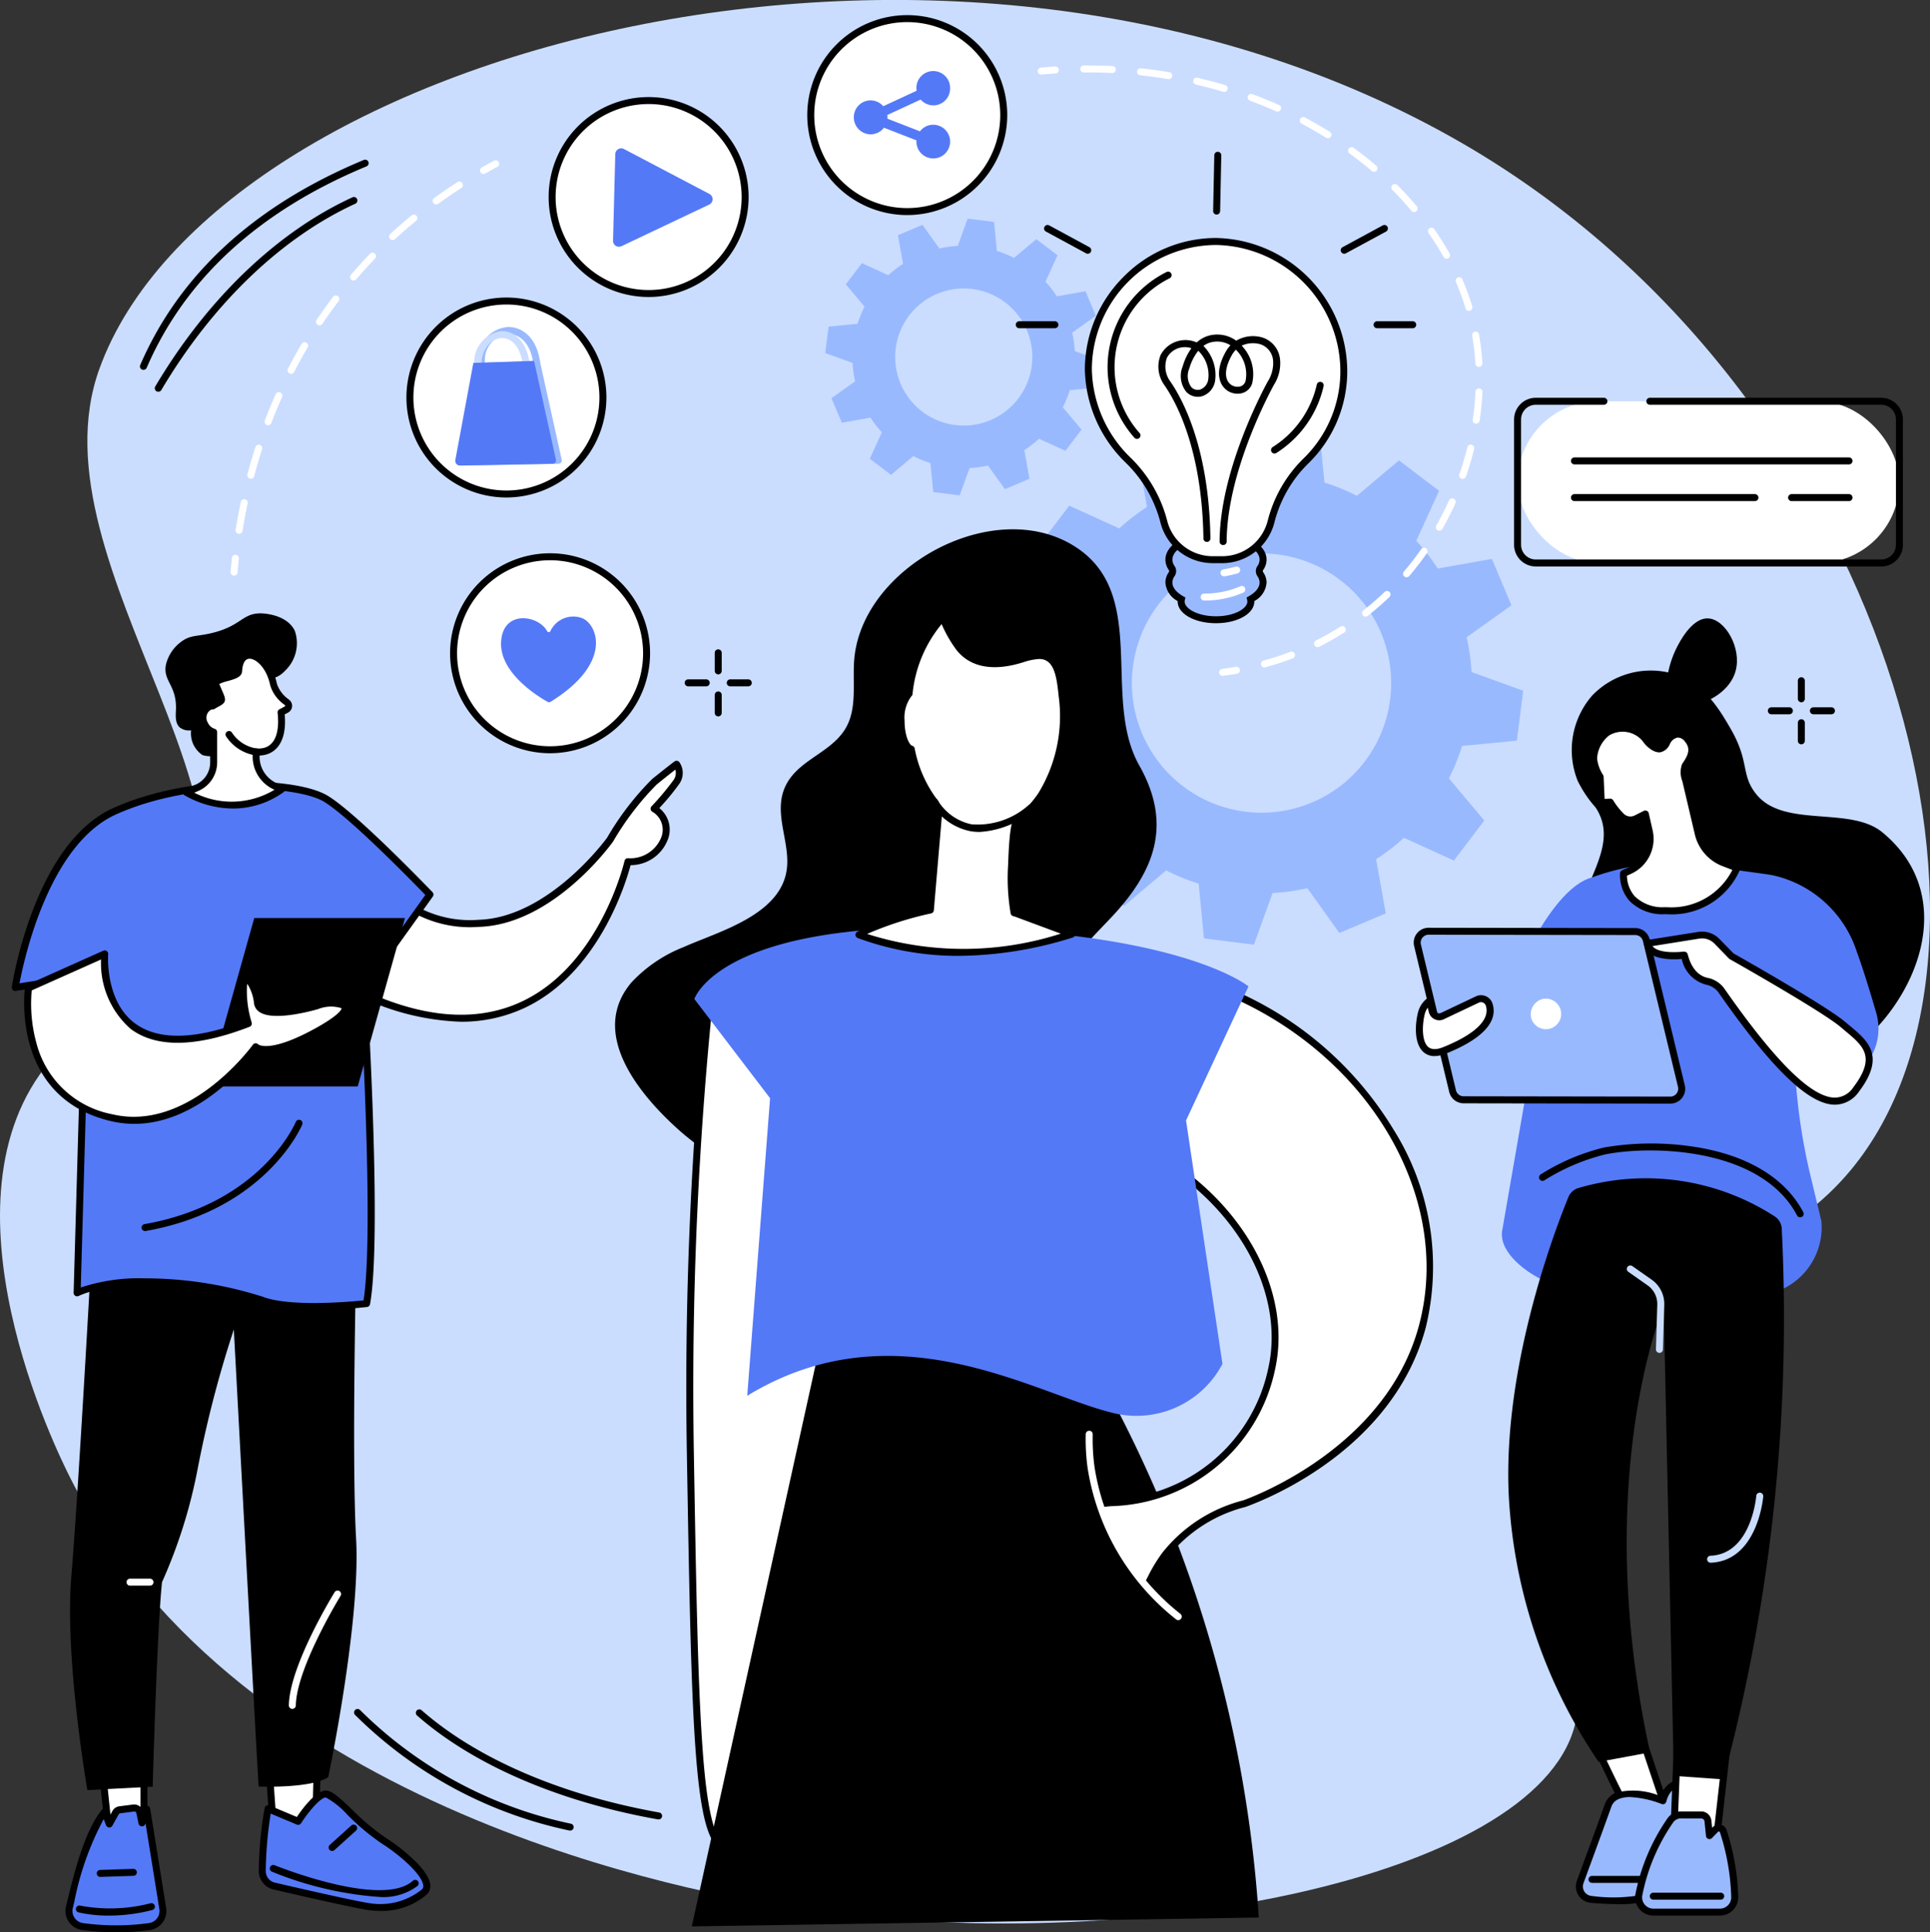 <svg xmlns="http://www.w3.org/2000/svg" width="130" height="130.177" viewBox="0 0 130 130.177">
  <rect x="0" y="0" width="130" height="130.177" fill="#333333" stroke="none"/>
  <g id="グループ_5636" data-name="グループ 5636" transform="translate(-2520.091 -3616.091)">
    <g id="Consumer_behaviour" data-name="Consumer behaviour" transform="translate(2520.091 3616.091)">
      <path id="パス_4360" data-name="パス 4360" d="M344.42,400.6c9.948-10.067-9.116-27.723-4.231-41.194,7.75-21.375,57.413-35.051,91.77-15.194,28.772,16.629,38.762,54.06,26.193,69.189-3.762,4.528-8.443,5.732-14.592,10.468-5.719,4.405-6.364,5.529-6.776,6.3-4.068,7.565,4.488,14.2,2.766,20.692-2.72,10.251-29.925,15.721-52.675,12.251-6.135-.936-37.223-6.376-48.658-28.981-.885-1.749-9.257-18.643-1.379-28.042C339.569,402.83,341.767,403.287,344.42,400.6Z" transform="translate(-333.488 -334.575)" fill="#caddff"/>
      <g id="グループ_3298" data-name="グループ 3298" transform="translate(55.596 14.733)">
        <g id="グループ_3296" data-name="グループ 3296" transform="translate(0 0)">
          <path id="パス_4361" data-name="パス 4361" d="M1128.719,560.321l1.654-.7-.344-1.929a7.436,7.436,0,0,0,.989-.765l1.781.811,1.084-1.429-1.263-1.5a7.532,7.532,0,0,0,.471-1.156l1.951-.189.224-1.78-1.84-.666a7.431,7.431,0,0,0-.172-1.238l1.594-1.138-.7-1.654-1.929.344a7.423,7.423,0,0,0-.765-.988l.81-1.781-1.429-1.084-1.5,1.262a7.541,7.541,0,0,0-1.156-.471l-.189-1.95-1.78-.224-.666,1.84a7.446,7.446,0,0,0-1.238.172l-1.139-1.594-1.653.7.344,1.929a7.414,7.414,0,0,0-.989.765l-1.781-.811-1.084,1.429,1.262,1.5a7.516,7.516,0,0,0-.471,1.156l-1.951.189-.224,1.78,1.84.666a7.425,7.425,0,0,0,.172,1.238l-1.595,1.139.7,1.653,1.929-.344a7.421,7.421,0,0,0,.765.989l-.811,1.781,1.429,1.084,1.5-1.263a7.541,7.541,0,0,0,1.156.471l.189,1.951,1.78.224.666-1.84a7.419,7.419,0,0,0,1.238-.172Zm-7.028-7.111a4.618,4.618,0,1,1,6.047,2.466A4.618,4.618,0,0,1,1121.691,553.21Z" transform="translate(-1116.628 -542.1)" fill="#99b9ff"/>
        </g>
        <g id="グループ_3297" data-name="グループ 3297" transform="translate(11.755 13.663)">
          <path id="パス_4362" data-name="パス 4362" d="M1305.073,769.02l3.127-1.316-.65-3.648a14.035,14.035,0,0,0,1.869-1.446l3.368,1.533,2.05-2.7-2.387-2.834a14.175,14.175,0,0,0,.891-2.186l3.689-.357.424-3.365-3.48-1.259a14.03,14.03,0,0,0-.325-2.341l3.015-2.153-1.315-3.127-3.647.65a14.083,14.083,0,0,0-1.446-1.869l1.532-3.368-2.7-2.05-2.834,2.387a14.244,14.244,0,0,0-2.186-.891l-.357-3.688-3.365-.424-1.259,3.48a14.047,14.047,0,0,0-2.341.326l-2.153-3.015-3.127,1.316.65,3.647a14.1,14.1,0,0,0-1.869,1.446l-3.368-1.533-2.05,2.7,2.387,2.834a14.23,14.23,0,0,0-.891,2.186l-3.688.357-.424,3.366,3.48,1.259a14.026,14.026,0,0,0,.325,2.341L1283,757.43l1.315,3.127,3.647-.65a14.057,14.057,0,0,0,1.446,1.87l-1.533,3.368,2.7,2.05,2.834-2.387a14.232,14.232,0,0,0,2.186.891l.357,3.688,3.365.424,1.259-3.48a14.069,14.069,0,0,0,2.341-.325Zm-13.291-13.446a8.732,8.732,0,1,1,11.435,4.662A8.732,8.732,0,0,1,1291.782,755.574Z" transform="translate(-1282.208 -734.565)" fill="#99b9ff"/>
        </g>
      </g>
      <g id="グループ_3305" data-name="グループ 3305" transform="translate(41.43 35.659)">
        <path id="パス_4363" data-name="パス 4363" d="M946.164,837.193a7.234,7.234,0,0,1,1.56.652c5.49,3.1,2.035,10.287,4.659,14.941,2.25,3.99,1.055,7.142-1.942,10.3-1.734,1.829-3.362,3.349-3.892,5.913-.306,1.478-.377,3-.765,4.459-1.917,7.2-10.283,9.433-16.809,7.871a17.792,17.792,0,0,1-7.851-4.205c-2.55-2.347-5.786-6.371-2.943-9.721a9.6,9.6,0,0,1,3.5-2.374c2.26-1.01,6.138-2.045,6.873-4.8.553-2.075-1.039-4.25.111-6.267.9-1.577,2.924-2.057,3.892-3.6.836-1.328.515-3.038.619-4.6C933.554,840.133,940.74,835.632,946.164,837.193Z" transform="translate(-917.075 -836.88)"/>
        <g id="グループ_3299" data-name="グループ 3299" transform="translate(4.798 30.721)">
          <path id="パス_4364" data-name="パス 4364" d="M990.339,1330.741c-1.885-.279-2.035-9.027-2.335-26.523a257.769,257.769,0,0,1,1.36-31.278,15.184,15.184,0,0,1,7.512,3.448C1011.127,1289.072,994.671,1331.383,990.339,1330.741Z" transform="translate(-987.731 -1272.705)" fill="#fff"/>
          <path id="パス_4365" data-name="パス 4365" d="M987.359,1327.908a.867.867,0,0,1-.13-.01h0c-2.082-.308-2.215-8.049-2.536-26.749a258.84,258.84,0,0,1,1.361-31.309.234.234,0,0,1,.093-.163.238.238,0,0,1,.183-.044,15.322,15.322,0,0,1,7.627,3.5c5.976,5.319,6.254,15.421,5.434,22.959a85.026,85.026,0,0,1-6.947,24.988C991.473,1323.163,989.068,1327.908,987.359,1327.908Zm-.061-.475c.718.1,2.382-1.546,4.721-6.55a84.524,84.524,0,0,0,6.905-24.839c.807-7.428.547-17.371-5.279-22.557a14.752,14.752,0,0,0-7.148-3.346,258.4,258.4,0,0,0-1.333,31c.152,8.885.262,15.3.573,19.706.112,1.589.453,6.424,1.561,6.589Z" transform="translate(-984.656 -1269.63)"/>
        </g>
        <path id="パス_4366" data-name="パス 4366" d="M989.853,1621.983l8.963-40.663,15.97-.654a86.58,86.58,0,0,1,13.261,40.719Z" transform="translate(-984.686 -1527.864)"/>
        <g id="グループ_3301" data-name="グループ 3301" transform="translate(32.299 30.527)">
          <g id="グループ_3300" data-name="グループ 3300">
            <path id="パス_4367" data-name="パス 4367" d="M1383.1,1270.2l-4.483,11.114c6.281,3.276,9.607,9.481,8.423,14.709a12.205,12.205,0,0,1-6.458,8.008,14.894,14.894,0,0,1-5.227,1.065,15.8,15.8,0,0,0,3.242,5.6,18.037,18.037,0,0,1,1.269-2.16,10.043,10.043,0,0,1,5.335-3.452c.989-.357,9.772-3.682,11.989-11.92C1399.477,1284.666,1393.891,1274.238,1383.1,1270.2Z" transform="translate(-1375.12 -1269.967)" fill="#fff"/>
            <path id="パス_4368" data-name="パス 4368" d="M1375.518,1307.854a.235.235,0,0,1-.176-.079,15.96,15.96,0,0,1-3.289-5.681.235.235,0,0,1,.2-.306c.263-.031.548-.054.85-.079a11.1,11.1,0,0,0,10.634-8.813c1.187-5.244-2.3-11.32-8.3-14.449a.235.235,0,0,1-.109-.3l4.483-11.114a.235.235,0,0,1,.3-.132,23.49,23.49,0,0,1,12.07,9.908,17.364,17.364,0,0,1,2.165,13.334c-2.183,8.114-10.493,11.486-12.136,12.08a9.711,9.711,0,0,0-5.227,3.372,10.45,10.45,0,0,0-.937,1.553c-.11.212-.214.413-.319.588a.235.235,0,0,1-.18.113Zm-2.926-5.63a15.472,15.472,0,0,0,2.885,4.988c.046-.086.094-.178.144-.276a10.828,10.828,0,0,1,.978-1.619,10.152,10.152,0,0,1,5.457-3.537c.97-.351,9.66-3.7,11.828-11.756,2.378-8.836-3.646-18.72-13.731-22.6l-4.318,10.7c6.069,3.255,9.576,9.477,8.355,14.87a11.57,11.57,0,0,1-11.055,9.178C1372.947,1302.193,1372.765,1302.208,1372.592,1302.224Z" transform="translate(-1372.041 -1266.89)"/>
          </g>
        </g>
        <path id="パス_4369" data-name="パス 4369" d="M992.3,1219.583s1.643-5.1,17.288-4.8,20.037,3.952,20.037,3.952l-4.206,9.031,2.453,16.4a6.546,6.546,0,0,1-7.565,3.255c-5.3-1.353-14.576-7.119-24.445-1.108l1.538-20.045Z" transform="translate(-986.96 -1187.941)" fill="#5479f7"/>
        <path id="パス_4370" data-name="パス 4370" d="M1369.814,1705a.233.233,0,0,1-.149-.054,16.141,16.141,0,0,1-5.961-10.229,14.37,14.37,0,0,1-.122-2.247.241.241,0,0,1,.241-.23.236.236,0,0,1,.23.241,13.9,13.9,0,0,0,.118,2.174,15.673,15.673,0,0,0,5.793,9.927.235.235,0,0,1-.149.417Z" transform="translate(-1331.88 -1631.513)" fill="#fff"/>
        <g id="グループ_3304" data-name="グループ 3304" transform="translate(16.193 5.634)">
          <g id="グループ_3302" data-name="グループ 3302">
            <path id="パス_4371" data-name="パス 4371" d="M1159,939.525c-.409.219-.246-6.009.122-6.212a8.6,8.6,0,0,0,.8-.682,7.254,7.254,0,0,0,.845-1.027,10.233,10.233,0,0,0,1.414-6.722c-.109-1.011-.21-2.743-1.587-2.7a5.377,5.377,0,0,0-1.311.293c-1.394.406-3,.443-4-.773-.188-.227-1.29-1.918-1.04-2.152a8.586,8.586,0,0,0-2.368,5.2,2.578,2.578,0,0,0-.537,1.827c0,.983.3,1.792.685,1.908a8.505,8.505,0,0,0,1.874,3.944l-.587,6.894a17.238,17.238,0,0,0-4.812,1.669c4.528,1.667,9.331,1.489,14.337-.049Z" transform="translate(-1148.256 -919.318)" fill="#fff"/>
            <path id="パス_4372" data-name="パス 4372" d="M1152.148,939.342a19.527,19.527,0,0,1-6.815-1.2.235.235,0,0,1-.055-.412,16.815,16.815,0,0,1,4.728-1.665l.564-6.626a8.686,8.686,0,0,1-1.836-3.859c-.49-.287-.715-1.242-.715-2.073a2.962,2.962,0,0,1,.55-1.942A8.809,8.809,0,0,1,1151,916.3h0a.235.235,0,0,1,.359.3,7.16,7.16,0,0,0,1.024,1.875c.983,1.193,2.584,1.037,3.755.7l.208-.062a4.515,4.515,0,0,1,1.161-.24h.062c1.464,0,1.642,1.712,1.749,2.741l.018.169a10.416,10.416,0,0,1-1.453,6.879,7.512,7.512,0,0,1-.872,1.06,9.865,9.865,0,0,1-.807.7,23.331,23.331,0,0,0-.17,5.822l3.8,1.414a.235.235,0,0,1-.013.445A26.1,26.1,0,0,1,1152.148,939.342Zm-6.186-1.477a21.419,21.419,0,0,0,13.045-.019l-3.115-1.158a.3.3,0,0,1-.255-.17,14.121,14.121,0,0,1-.174-3.347c.092-2.936.353-3.08.465-3.141a9.118,9.118,0,0,0,.743-.641,7.05,7.05,0,0,0,.817-.993,9.948,9.948,0,0,0,1.375-6.564l-.018-.171c-.129-1.24-.329-2.354-1.328-2.318a4.1,4.1,0,0,0-1.04.221l-.213.063c-1.306.38-3.1.542-4.249-.849a8.511,8.511,0,0,1-1.033-1.787,8.709,8.709,0,0,0-1.96,4.717.236.236,0,0,1-.086.155,2.407,2.407,0,0,0-.45,1.644c0,.984.306,1.619.517,1.682a.235.235,0,0,1,.163.177,8.332,8.332,0,0,0,1.819,3.835.236.236,0,0,1,.059.177l-.587,6.894a.235.235,0,0,1-.177.208A22.869,22.869,0,0,0,1145.962,937.865Zm9.848-1.625h0Z" transform="translate(-1145.179 -916.24)"/>
          </g>
          <g id="グループ_3303" data-name="グループ 3303" transform="translate(5.093 12.491)">
            <path id="パス_4373" data-name="パス 4373" d="M1220.232,1095.5c1.679,2.508,4.186,2.136,6.47.411Z" transform="translate(-1219.997 -1095.263)" fill="#fff"/>
            <path id="パス_4374" data-name="パス 4374" d="M1220.177,1094.448a3.609,3.609,0,0,1-.6-.05,3.933,3.933,0,0,1-2.616-1.847.235.235,0,1,1,.391-.262,3.481,3.481,0,0,0,2.3,1.645,5.148,5.148,0,0,0,3.83-1.291.235.235,0,1,1,.284.375A6.131,6.131,0,0,1,1220.177,1094.448Z" transform="translate(-1216.92 -1092.185)"/>
          </g>
        </g>
      </g>
      <g id="グループ_3317" data-name="グループ 3317" transform="translate(0.788 41.32)">
        <g id="グループ_3310" data-name="グループ 3310" transform="translate(3.622 42.606)">
          <g id="グループ_3306" data-name="グループ 3306" transform="translate(2.313 35.374)">
            <path id="パス_4375" data-name="パス 4375" d="M431.506,2018.744l.368,3.5,2.369.278v-4.155Z" transform="translate(-431.271 -2018.136)" fill="#fff"/>
            <path id="パス_4376" data-name="パス 4376" d="M431.165,2019.685l-.027,0-2.369-.278a.235.235,0,0,1-.206-.209l-.368-3.5a.236.236,0,0,1,.2-.258l2.737-.373a.236.236,0,0,1,.267.233v4.154a.235.235,0,0,1-.235.235Zm-2.155-.724,1.92.225v-3.621l-2.244.306Z" transform="translate(-428.193 -2015.06)"/>
          </g>
          <g id="グループ_3307" data-name="グループ 3307" transform="translate(0 37.638)">
            <path id="パス_4377" data-name="パス 4377" d="M404.341,2058.258a16.535,16.535,0,0,1-4.507,0,1.059,1.059,0,0,1-.886-1.3c.418-1.7,1.14-4.927,2.377-6.423l.307.811.425-.764a.375.375,0,0,1,.281-.19l.93-.118a.376.376,0,0,1,.415.3l.148.7.324-.923,1.082,6.725A1.056,1.056,0,0,1,404.341,2058.258Z" transform="translate(-398.683 -2050.033)" fill="#5479f7"/>
            <path id="パス_4378" data-name="パス 4378" d="M399.029,2055.572a16.757,16.757,0,0,1-2.3-.157,1.295,1.295,0,0,1-1.082-1.59l.09-.367c.429-1.763,1.147-4.714,2.335-6.15a.235.235,0,0,1,.4.066l.128.338.179-.321a.613.613,0,0,1,.457-.309l.93-.118a.616.616,0,0,1,.644.378l.052-.147a.238.238,0,0,1,.243-.156.235.235,0,0,1,.211.2l1.082,6.725a1.3,1.3,0,0,1-1.1,1.456h0A16.371,16.371,0,0,1,399.029,2055.572Zm-.843-7.629a19.835,19.835,0,0,0-1.991,5.626l-.09.368a.81.81,0,0,0,.118.657.829.829,0,0,0,.572.355,16.273,16.273,0,0,0,4.442,0h0a.823.823,0,0,0,.7-.922l-.934-5.8-.017.049a.235.235,0,0,1-.452-.03l-.148-.7a.141.141,0,0,0-.156-.111l-.93.118a.14.14,0,0,0-.105.071l-.425.764a.235.235,0,0,1-.425-.031Z" transform="translate(-395.611 -2046.958)"/>
          </g>
          <path id="パス_4379" data-name="パス 4379" d="M407.845,2141.44a9.121,9.121,0,0,1-2.018-.213.235.235,0,1,1,.1-.459,10.876,10.876,0,0,0,4.727-.157.235.235,0,0,1,.129.452A11.732,11.732,0,0,1,407.845,2141.44Z" transform="translate(-404.932 -2096.315)"/>
          <path id="パス_4380" data-name="パス 4380" d="M425.612,2108.592a.235.235,0,0,1-.008-.47l2.221-.073h.008a.235.235,0,0,1,.008.47l-2.221.073Z" transform="translate(-423.264 -2066.073)"/>
          <g id="グループ_3308" data-name="グループ 3308" transform="translate(13.41 33.881)">
            <path id="パス_4381" data-name="パス 4381" d="M587.815,1997.346l.355,5.113h2.851l.133-5.113Z" transform="translate(-587.579 -1997.111)" fill="#fff"/>
            <path id="パス_4382" data-name="パス 4382" d="M587.942,1999.615h-2.851a.235.235,0,0,1-.235-.219l-.355-5.113a.235.235,0,0,1,.235-.251h3.338a.235.235,0,0,1,.235.241l-.133,5.113A.235.235,0,0,1,587.942,1999.615Zm-2.631-.47h2.4l.121-4.643h-2.845Z" transform="translate(-584.501 -1994.032)"/>
          </g>
          <g id="グループ_3309" data-name="グループ 3309" transform="translate(13.02 36.704)">
            <path id="パス_4383" data-name="パス 4383" d="M582.324,2042.274a1.029,1.029,0,0,0,.794,1.018c1.639.382,5.331,1.231,6.384,1.388a4.663,4.663,0,0,0,3.769-1.015c.722-.8-1.617-2.708-2.727-3.4-1.649-1.032-3.234-3.071-3.9-3.163s-1.9,1.836-1.9,1.836l-2.027-.852A25.09,25.09,0,0,0,582.324,2042.274Z" transform="translate(-582.088 -2036.862)" fill="#5479f7"/>
            <path id="パス_4384" data-name="パス 4384" d="M587.133,2041.9a5.043,5.043,0,0,1-.745-.054c-1.067-.159-4.833-1.026-6.4-1.391a1.272,1.272,0,0,1-.977-1.251,25.623,25.623,0,0,1,.395-4.234.235.235,0,0,1,.322-.17l1.847.776c.4-.6,1.346-1.864,2.026-1.776.389.053.88.5,1.715,1.3a15.538,15.538,0,0,0,2.276,1.9c.719.45,2.808,1.986,2.964,3.106a.783.783,0,0,1-.187.654A4.624,4.624,0,0,1,587.133,2041.9Zm-7.32-6.552a26.51,26.51,0,0,0-.334,3.864h0a.8.8,0,0,0,.613.785c1.564.364,5.315,1.227,6.365,1.384a4.465,4.465,0,0,0,3.559-.94.308.308,0,0,0,.07-.273c-.1-.753-1.663-2.095-2.748-2.773a15.839,15.839,0,0,1-2.35-1.958,5.54,5.54,0,0,0-1.455-1.171l-.022,0c-.323,0-1.106.881-1.653,1.732a.234.234,0,0,1-.289.089Zm-.569,3.86h0Z" transform="translate(-579.009 -2033.798)"/>
          </g>
          <path id="パス_4385" data-name="パス 4385" d="M596.857,2106.461a23.481,23.481,0,0,1-7.21-1.7.235.235,0,1,1,.178-.435c.072.029,7.232,2.923,9.311,1.047a.235.235,0,0,1,.315.349A3.848,3.848,0,0,1,596.857,2106.461Z" transform="translate(-575.737 -2062.594)"/>
          <path id="パス_4386" data-name="パス 4386" d="M645.524,2067.836a.236.236,0,0,1-.158-.41l1.45-1.308a.235.235,0,1,1,.315.349l-1.45,1.308A.235.235,0,0,1,645.524,2067.836Z" transform="translate(-627.564 -2027.063)"/>
          <path id="パス_4387" data-name="パス 4387" d="M401.379,1517.558s-.883,15.984-1.346,21.5,1.081,14.388,1.081,14.388l4.4-.231s.3-10.785.628-13.779a34.425,34.425,0,0,0,2.41-7.681,75.711,75.711,0,0,1,2.427-9.34s1.524,28.546,1.671,30.789c0,0,3.451.154,4.688-.625,0,0,2.192-10.409,1.877-16.072s.031-19.734.031-19.734Z" transform="translate(-399.639 -1516.775)"/>
          <path id="パス_4388" data-name="パス 4388" d="M455.133,1833.149h-1.345a.235.235,0,1,1,0-.47h1.345a.235.235,0,1,1,0,.47Z" transform="translate(-449.44 -1810.252)" fill="#fff"/>
          <path id="パス_4389" data-name="パス 4389" d="M607.7,1851.935h0a.236.236,0,0,1-.231-.24c.049-2.666,2.959-7.419,3.083-7.62a.235.235,0,1,1,.4.247c-.03.048-2.967,4.845-3.013,7.382A.235.235,0,0,1,607.7,1851.935Z" transform="translate(-592.423 -1820.736)" fill="#fff"/>
        </g>
        <g id="グループ_3314" data-name="グループ 3314" transform="translate(0 9.934)">
          <g id="グループ_3311" data-name="グループ 3311" transform="translate(22.543)">
            <path id="パス_4390" data-name="パス 4390" d="M667.289,1067.53c.32-.025,1.893,3.2,6.813,3.06s8.868-5.641,8.868-5.641a19.3,19.3,0,0,1,2.989-3.9c1.289-1.036,1.492-1.173,1.492-1.173a1.051,1.051,0,0,1,0,1.173,18.411,18.411,0,0,1-1.521,1.82,1.634,1.634,0,0,1,.675,2.081,2.5,2.5,0,0,1-2.435,1.488s-3.648,16.152-18.726,8.477Z" transform="translate(-665.21 -1059.64)" fill="#fff"/>
            <path id="パス_4391" data-name="パス 4391" d="M669.843,1074.141a16.921,16.921,0,0,1-7.584-2.1.235.235,0,0,1-.122-.266l1.844-7.383a.235.235,0,0,1,.21-.177c.181-.016.3.122.572.42a7.408,7.408,0,0,0,6.254,2.639c4.666-.128,8.508-5.3,8.678-5.535a19.065,19.065,0,0,1,3.038-3.955c1.283-1.03,1.5-1.178,1.508-1.184a.235.235,0,0,1,.32.054,1.28,1.28,0,0,1,.01,1.44,15.737,15.737,0,0,1-1.362,1.654,1.847,1.847,0,0,1,.537,2.208,2.679,2.679,0,0,1-2.471,1.636c-.3,1.138-2.135,7.267-7.134,9.614A10,10,0,0,1,669.843,1074.141Zm-7.2-2.43c4.363,2.182,8.164,2.543,11.3,1.072,5.285-2.479,6.908-9.406,6.924-9.476a.235.235,0,0,1,.246-.183,2.24,2.24,0,0,0,2.2-1.339,1.4,1.4,0,0,0-.57-1.79.236.236,0,0,1-.057-.367,18.337,18.337,0,0,0,1.493-1.785.818.818,0,0,0,.111-.686c-.2.156-.577.45-1.257,1a19.2,19.2,0,0,0-2.934,3.838l-.011.017c-.164.229-4.073,5.6-9.053,5.739a7.838,7.838,0,0,1-6.617-2.8l-.067-.074Z" transform="translate(-662.131 -1056.562)"/>
          </g>
          <g id="グループ_3312" data-name="グループ 3312" transform="translate(0 1.407)">
            <path id="パス_4392" data-name="パス 4392" d="M347.9,1093.4s1.477-9.531,6.693-11.876,12.275-2.019,14.221-.848,7.019,6.466,7.019,6.466l-4.483,6.258s1.025,16.846.215,21.293c0,0-4.987.582-7.1-.251s-9.069-2-12.393-.473l.6-21.328Z" transform="translate(-347.661 -1079.536)" fill="#5479f7"/>
            <path id="パス_4393" data-name="パス 4393" d="M364.97,1111.974a11.111,11.111,0,0,1-3.673-.467c-2.179-.858-9.051-1.929-12.209-.478a.235.235,0,0,1-.333-.221l.6-21.044-4.494.714a.235.235,0,0,1-.269-.268c.061-.394,1.557-9.684,6.829-12.054,5.169-2.324,12.322-2.108,14.439-.835,1.951,1.174,6.86,6.287,7.068,6.5a.235.235,0,0,1,.021.3l-4.434,6.19c.086,1.432.991,16.955.206,21.266a.235.235,0,0,1-.2.192A34.133,34.133,0,0,1,364.97,1111.974Zm-11.464-2.136a26.244,26.244,0,0,1,7.963,1.232c1.817.715,5.917.347,6.813.255.741-4.619-.237-20.9-.247-21.063a.235.235,0,0,1,.043-.151l4.368-6.1c-.818-.846-5.113-5.251-6.835-6.287-1.815-1.093-8.812-1.473-14,.861-4.507,2.026-6.186,9.709-6.5,11.377l4.448-.707a.233.233,0,0,1,.192.056.235.235,0,0,1,.08.183l-.594,20.963A12.417,12.417,0,0,1,353.506,1109.837Z" transform="translate(-344.584 -1076.38)"/>
          </g>
          <path id="パス_4394" data-name="パス 4394" d="M468.111,1404.723a.235.235,0,0,1-.041-.467c7.868-1.39,10.167-6.83,10.189-6.885a.235.235,0,0,1,.436.177c-.023.057-2.408,5.733-10.544,7.171A.235.235,0,0,1,468.111,1404.723Z" transform="translate(-459.124 -1373.041)"/>
          <path id="パス_4395" data-name="パス 4395" d="M540.062,1217.156H529.911l3.18-11.34h10.152Z" transform="translate(-516.754 -1195.22)"/>
          <g id="グループ_3313" data-name="グループ 3313" transform="translate(0.842 12.778)">
            <path id="パス_4396" data-name="パス 4396" d="M359.724,1242.172l5.138-2.3s-.724,8.705,9.671,4.685a7.408,7.408,0,0,1-.329-2.425c.054-1.307.836-.042.945,1.02s2.55.631,4.016.212,3.392-.145,0,1.726-4.135,1.036-4.135,1.036-4.331,6.061-9.72,4.773C358.682,1249.319,359.724,1242.172,359.724,1242.172Z" transform="translate(-359.435 -1239.64)" fill="#fff"/>
            <path id="パス_4397" data-name="パス 4397" d="M363.855,1248.242a6.841,6.841,0,0,1-1.6-.189c-6.76-1.615-5.775-8.92-5.765-8.994a.235.235,0,0,1,.137-.181l5.138-2.3a.235.235,0,0,1,.33.234c0,.031-.231,3.138,1.794,4.652,1.559,1.164,4.032,1.121,7.354-.127a7.684,7.684,0,0,1-.275-2.294c.008-.19.032-.77.436-.782h.01c.515,0,.9,1.16.968,1.788a.35.35,0,0,0,.166.268c.543.367,2.175.135,3.552-.258.639-.182,1.911-.372,2.154.216.2.48-.411,1.079-1.976,1.942-2.6,1.435-3.743,1.325-4.186,1.141C371.4,1244.267,368.12,1248.242,363.855,1248.242Zm-6.909-8.989a9.957,9.957,0,0,0,.32,3.562,6.533,6.533,0,0,0,5.1,4.781c5.174,1.236,9.432-4.622,9.474-4.681a.236.236,0,0,1,.179-.1.238.238,0,0,1,.188.078h0s.761.616,3.846-1.086c1.786-.985,1.767-1.351,1.767-1.354a2.347,2.347,0,0,0-1.589.06c-.7.2-3.047.8-3.944.195a.82.82,0,0,1-.371-.609,2.957,2.957,0,0,0-.45-1.288,1.669,1.669,0,0,0-.026.254,7.233,7.233,0,0,0,.317,2.339.235.235,0,0,1-.138.3c-3.587,1.387-6.283,1.435-8.011.141a5.889,5.889,0,0,1-1.992-4.677Z" transform="translate(-356.439 -1236.562)"/>
          </g>
        </g>
        <g id="グループ_3316" data-name="グループ 3316" transform="translate(10.356 0)">
          <path id="パス_4398" data-name="パス 4398" d="M494.95,925.612a1.965,1.965,0,0,1-1.99.561,1.761,1.761,0,0,1-.77-1.67,1.013,1.013,0,0,1-.76-.191c-.337-.3-.274-.846-.261-1.207.061-1.663-.905-1.918-.669-3.047a2.683,2.683,0,0,1,1.013-1.514c.658-.5,1.1-.338,2.209-.628,1.861-.487,1.92-1.289,3.146-1.293.071,0,1.739.018,2.306,1.171a2.56,2.56,0,0,1-.634,2.676c-.72.775-1.237.392-1.96,1.042C495.311,922.653,496.269,924.4,494.95,925.612Z" transform="translate(-490.462 -916.623)"/>
          <g id="グループ_3315" data-name="グループ 3315" transform="translate(1.16 2.592)">
            <path id="パス_4399" data-name="パス 4399" d="M516.921,959.632l-.073-.063a2.271,2.271,0,0,1-.849-1.162c-.416-2.024-2.27-2.759-2.355-.9-.022.469-1.735.445-1.531.937.53,1.284.542.938-.206,1.411a.645.645,0,0,0-.248.059.857.857,0,0,0-.3,1.163.993.993,0,0,0,.609.545v2.028a1.872,1.872,0,0,1-1.164,1.733l-.685.28a5.923,5.923,0,0,0,6.434-.2l-.432-.194a2.182,2.182,0,0,1-1.288-1.923l0-.4a1.7,1.7,0,0,0,.624-.052c.907-.264,1.208-1.308,1.053-2.607l.369-.2A.279.279,0,0,0,516.921,959.632Z" transform="translate(-509.879 -956.202)" fill="#fff"/>
            <path id="パス_4400" data-name="パス 4400" d="M510.2,963.686a6.636,6.636,0,0,1-3.288-.9.235.235,0,0,1,.04-.415l.685-.28a1.631,1.631,0,0,0,1.017-1.515v-1.866a1.252,1.252,0,0,1-.587-.608,1.092,1.092,0,0,1,.417-1.476.872.872,0,0,1,.272-.076c.117-.072.214-.124.293-.166.045-.024.1-.051.126-.07a4.087,4.087,0,0,0-.156-.388c-.055-.126-.121-.279-.2-.467a.409.409,0,0,1,.006-.343c.123-.252.474-.351.881-.465a2,2,0,0,0,.627-.241c.056-1.125.706-1.263.9-1.279.7-.052,1.629.753,1.917,2.155a2.086,2.086,0,0,0,.772,1.031l.073.063h0a.514.514,0,0,1-.093.842l-.23.124c.134,1.451-.313,2.431-1.238,2.7a1.8,1.8,0,0,1-.452.069v.152a1.957,1.957,0,0,0,1.149,1.71l.433.194a.235.235,0,0,1,.039.407A5.813,5.813,0,0,1,510.2,963.686Zm-2.615-1.065a5.57,5.57,0,0,0,5.4-.2l-.042-.019a2.432,2.432,0,0,1-1.427-2.13l0-.4a.235.235,0,0,1,.076-.175.229.229,0,0,1,.18-.062,1.464,1.464,0,0,0,.537-.044c1.016-.3.958-1.744.886-2.353a.235.235,0,0,1,.122-.235l.369-.2a.044.044,0,0,0,.008-.072l-.073-.063a2.468,2.468,0,0,1-.926-1.293c-.246-1.2-.993-1.815-1.419-1.78-.392.031-.46.6-.471.843-.018.394-.5.53-.969.661a2.49,2.49,0,0,0-.568.2c.072.172.133.314.184.431.254.586.34.783-.18,1.061-.084.045-.188.1-.314.18a.237.237,0,0,1-.116.036.414.414,0,0,0-.159.037.628.628,0,0,0-.19.851.762.762,0,0,0,.46.419.235.235,0,0,1,.171.226v2.028a2.1,2.1,0,0,1-1.31,1.95Z" transform="translate(-506.801 -953.129)"/>
          </g>
          <path id="パス_4401" data-name="パス 4401" d="M549.528,1029.9l-.036,0a2.885,2.885,0,0,1-1.991-1.29.235.235,0,0,1,.407-.235,2.407,2.407,0,0,0,1.655,1.06.235.235,0,0,1-.035.468Z" transform="translate(-543.423 -1020.333)"/>
        </g>
      </g>
      <g id="グループ_3337" data-name="グループ 3337" transform="translate(95.223 41.661)">
        <g id="グループ_3326" data-name="グループ 3326" transform="translate(0 0)">
          <g id="グループ_3318" data-name="グループ 3318" transform="translate(10.655)">
            <path id="パス_4402" data-name="パス 4402" d="M1826.28,972.653a5.465,5.465,0,0,1,5.382-1.5c2.112.577,3.177,2.4,3.927,3.692,1.328,2.278.686,3.1,1.73,4.425,1.848,2.343,6.331.792,8.513,2.592,5.244,4.324,2.386,11.471-2.263,14.845-3.1,2.25-7.317.949-8.464.595-3.482-1.075-9.251-3.18-9.81-8.207-.376-3.38,3.075-6.09,1.221-8.908a7.91,7.91,0,0,1-1.214-1.81A5.585,5.585,0,0,1,1826.28,972.653Z" transform="translate(-1824.918 -967.45)"/>
            <path id="パス_4403" data-name="パス 4403" d="M1915.458,927.025c-.793-.644-.291-2.542.217-3.566.19-.384,1.042-2.1,2.162-2.034,1.15.068,2.251,2,1.841,3.529C1919.164,926.866,1916.387,927.779,1915.458,927.025Z" transform="translate(-1908.646 -921.424)"/>
          </g>
          <g id="グループ_3319" data-name="グループ 3319" transform="translate(5.939 16.455)">
            <path id="パス_4404" data-name="パス 4404" d="M1775.364,1154.013a16.769,16.769,0,0,0-10.4.047,4.258,4.258,0,0,0-2.926,3.562l-3.551,20.445c-.176,1.486,1.811,2.932,3.21,3.462a19.157,19.157,0,0,0,6.8,1.078c3.355,0,7.407-.019,8.768-.615l.123-.056a4.6,4.6,0,0,0,2.609-4.588l-.723-3.005a39.938,39.938,0,0,1-1.1-10.125l.117-5.951A4.265,4.265,0,0,0,1775.364,1154.013Z" transform="translate(-1758.477 -1153.212)" fill="#5479f7"/>
            <path id="パス_4405" data-name="パス 4405" d="M1760.15,1175.621s2.835-7.851,6.013-8.606l-1.616,11.125Z" transform="translate(-1760.031 -1166.035)" fill="#5479f7"/>
            <path id="パス_4406" data-name="パス 4406" d="M1991.068,1174.23a3.806,3.806,0,0,0,1.292-4.049c-.389-1.337-.88-2.948-1.308-4.113a7.7,7.7,0,0,0-5.676-5.159c-.186-.044-2.287-.323-2.287-.323l1.265,12.195,5.4,2.213Z" transform="translate(-1967.144 -1160.063)" fill="#5479f7"/>
          </g>
          <path id="パス_4407" data-name="パス 4407" d="M1811.246,1424.708a.235.235,0,0,1-.208-.125c-2.4-4.563-9.734-4.745-12.906-4.118a14.015,14.015,0,0,0-4.118,1.753.235.235,0,0,1-.256-.394,14.241,14.241,0,0,1,4.283-1.821,18.855,18.855,0,0,1,6.816.085c3.182.643,5.463,2.122,6.6,4.275a.236.236,0,0,1-.1.318A.233.233,0,0,1,1811.246,1424.708Z" transform="translate(-1785.214 -1384.359)"/>
          <g id="グループ_3323" data-name="グループ 3323" transform="translate(0 20.841)">
            <g id="グループ_3321" data-name="グループ 3321">
              <g id="グループ_3320" data-name="グループ 3320">
                <path id="パス_4408" data-name="パス 4408" d="M1695.189,1229.686l-13.92-.021a.767.767,0,0,1-.744-.584l-2.362-9.822a.767.767,0,0,1,.746-.951l13.92.021a.767.767,0,0,1,.744.584l2.362,9.822A.768.768,0,0,1,1695.189,1229.686Z" transform="translate(-1677.905 -1218.073)" fill="#99b9ff"/>
                <path id="パス_4409" data-name="パス 4409" d="M1692.11,1226.844h0l-13.92-.021a1,1,0,0,1-.972-.763l-2.362-9.823a1,1,0,0,1,.974-1.241h0l13.92.021a1,1,0,0,1,.972.763l2.362,9.823a1,1,0,0,1-.974,1.241Zm-16.282-11.378a.532.532,0,0,0-.517.66l2.362,9.823a.531.531,0,0,0,.516.4l13.92.021h0a.532.532,0,0,0,.517-.66l-2.362-9.823a.531.531,0,0,0-.516-.4l-13.92-.021Z" transform="translate(-1674.825 -1214.996)"/>
              </g>
              <path id="パス_4410" data-name="パス 4410" d="M1786,1283.617a1.029,1.029,0,1,0,.748-1.307A1.066,1.066,0,0,0,1786,1283.617Z" transform="translate(-1778.079 -1277.507)" fill="#fff"/>
            </g>
            <g id="グループ_3322" data-name="グループ 3322" transform="translate(0.149 4.545)">
              <path id="パス_4411" data-name="パス 4411" d="M1680.942,1282.468l.177.706a.487.487,0,0,0,.681.321l2.355-1.117a.577.577,0,0,1,.8.337c.221.671.035,1.862-2.964,3.078-1.831.742-1.9-1.269-1.6-2.5A1.511,1.511,0,0,1,1680.942,1282.468Z" transform="translate(-1680.018 -1282.088)" fill="#fff"/>
              <path id="パス_4412" data-name="パス 4412" d="M1678.183,1283.116a1.094,1.094,0,0,1-.739-.262c-.629-.544-.6-1.786-.379-2.685a1.75,1.75,0,0,1,.65-.969.236.236,0,0,1,.361.137l.177.706a.252.252,0,0,0,.353.166l2.355-1.117a.816.816,0,0,1,.671-.013.807.807,0,0,1,.448.488c.281.851-.03,2.126-3.1,3.369A2.156,2.156,0,0,1,1678.183,1283.116Zm-.462-3.259a1.215,1.215,0,0,0-.2.423c-.2.829-.188,1.857.229,2.217.225.194.579.2,1.052,0,2.132-.864,3.136-1.853,2.829-2.786a.333.333,0,0,0-.187-.2.345.345,0,0,0-.284.005l-2.355,1.117a.723.723,0,0,1-1.01-.477Z" transform="translate(-1676.924 -1279.015)"/>
            </g>
          </g>
          <g id="グループ_3324" data-name="グループ 3324" transform="translate(15.512 21.097)">
            <path id="パス_4413" data-name="パス 4413" d="M1902.286,1223.341s6.252,3.522,7.541,4.627,2.687,1.944.865,4.353c-1.55,2.047-4.279.217-9.09-6.683a1.606,1.606,0,0,0-.979-.61,2.092,2.092,0,0,1-1.505-1.755s-2.281.323-2.482-.788l3.425-.545a1.407,1.407,0,0,1,1.253.4Z" transform="translate(-1896.401 -1221.682)" fill="#fff"/>
            <path id="パス_4414" data-name="パス 4414" d="M1906.191,1230.263h-.039c-1.756-.034-4.24-2.441-7.819-7.574a1.363,1.363,0,0,0-.837-.515,2.257,2.257,0,0,1-1.627-1.729c-.606.053-2.34.108-2.54-1a.235.235,0,0,1,.195-.274l3.425-.545a1.639,1.639,0,0,1,1.459.472l.948.973c.522.295,6.289,3.557,7.549,4.637.1.085.2.168.3.25,1.189.994,2.419,2.022.6,4.423A1.981,1.981,0,0,1,1906.191,1230.263Zm-10.148-10.309a.236.236,0,0,1,.228.177c.287,1.128.881,1.484,1.328,1.584a1.829,1.829,0,0,1,1.12.7c3.437,4.93,5.872,7.342,7.442,7.372a1.508,1.508,0,0,0,1.267-.7c1.547-2.044.677-2.771-.528-3.778-.1-.084-.2-.168-.3-.254-1.257-1.078-7.441-4.566-7.5-4.6a.23.23,0,0,1-.053-.041l-.971-1a1.17,1.17,0,0,0-1.044-.337l-3.134.5c.446.585,2.1.372,2.117.37Z" transform="translate(-1893.325 -1218.599)"/>
          </g>
          <g id="グループ_3325" data-name="グループ 3325" transform="translate(11.88 7.171)">
            <path id="パス_4415" data-name="パス 4415" d="M1848.342,1031.851a.872.872,0,0,1-1.009-.168,5.083,5.083,0,0,1-.739-.946l-.382.008a.225.225,0,0,1-.229-.215l-.066-1.492a2.768,2.768,0,0,1-.439-1.212,2.306,2.306,0,0,1,.948-1.795,1.97,1.97,0,0,1,2.539.451c.274.412.72.708.99.66.254-.045.358-.262.483-.487a.775.775,0,0,1,1.37-.151c.565.671.173,1.288-.177,1.8-.141.208.011.784.069,1.029l.826,3.519a2.8,2.8,0,0,0,1.726,1.978l.884.339s-.976,2.963-4.887,2.879c-2.985-.064-2.756-2.513-2.756-2.513l.392-.173a2.345,2.345,0,0,0,1.34-2.663l-.263-1.161Z" transform="translate(-1845.24 -1025.53)" fill="#fff"/>
            <path id="パス_4416" data-name="パス 4416" d="M1847.334,1035.187l-.165,0a3.112,3.112,0,0,1-2.363-.911,2.641,2.641,0,0,1-.622-1.858.235.235,0,0,1,.139-.193l.392-.173a2.113,2.113,0,0,0,1.206-2.4l-.2-.869-.351.176h0a1.106,1.106,0,0,1-1.281-.213,5.329,5.329,0,0,1-.7-.874l-.249.005h-.009a.463.463,0,0,1-.46-.44l-.063-1.432a2.974,2.974,0,0,1-.441-1.263,2.541,2.541,0,0,1,1.079-2.025,2.182,2.182,0,0,1,2.838.532,1.147,1.147,0,0,0,.752.559c.115-.021.175-.11.294-.326l.024-.044a1.175,1.175,0,0,1,.859-.622,1.029,1.029,0,0,1,.9.434,1.59,1.59,0,0,1-.163,2.087c-.031.054-.042.235.089.784l.014.059.826,3.519a2.567,2.567,0,0,0,1.582,1.812l.884.339a.235.235,0,0,1,.139.293A5.005,5.005,0,0,1,1847.334,1035.187Zm-2.684-2.595a2.162,2.162,0,0,0,.511,1.373,2.673,2.673,0,0,0,2.018.75l.155,0a4.6,4.6,0,0,0,4.417-2.512l-.658-.252a3.036,3.036,0,0,1-1.871-2.143l-.84-3.576a1.638,1.638,0,0,1-.021-1.158c.385-.566.623-1.006.192-1.519a.6.6,0,0,0-.491-.269.716.716,0,0,0-.493.382l-.023.043a.918.918,0,0,1-.624.562c-.417.075-.944-.337-1.226-.762a1.757,1.757,0,0,0-2.24-.37,2.106,2.106,0,0,0-.817,1.564,2.564,2.564,0,0,0,.405,1.108.239.239,0,0,1,.035.113l.066,1.492.371-.018a.233.233,0,0,1,.206.113,4.878,4.878,0,0,0,.705.9.636.636,0,0,0,.737.124l.619-.311a.235.235,0,0,1,.335.158l.263,1.161a2.585,2.585,0,0,1-1.475,2.93Zm.618-3.841h0Z" transform="translate(-1842.165 -1022.43)"/>
          </g>
        </g>
        <g id="グループ_3336" data-name="グループ 3336" transform="translate(6.37 37.721)">
          <g id="グループ_3330" data-name="グループ 3330" transform="translate(4.554 36.872)">
            <g id="グループ_3327" data-name="グループ 3327" transform="translate(0.77)">
              <path id="パス_4417" data-name="パス 4417" d="M1846.109,1975.466l2.073,6.185s-2.258-.193-2.474-.15-2.857-5.64-2.857-5.64Z" transform="translate(-1842.616 -1975.231)" fill="#fff"/>
              <path id="パス_4418" data-name="パス 4418" d="M1845.106,1978.811h-.021c-1.066-.091-2.261-.172-2.413-.153-.225.042-.308.06-1.762-2.934-.68-1.4-1.343-2.825-1.349-2.84a.235.235,0,0,1,.185-.333l3.258-.394a.237.237,0,0,1,.251.159l2.073,6.185a.235.235,0,0,1-.223.31Zm-2.352-.625c.405,0,1.362.073,2.015.126l-1.9-5.664-2.746.332c1.081,2.314,2.284,4.774,2.594,5.206Zm-.152.006-.014,0Z" transform="translate(-1839.54 -1972.156)"/>
            </g>
            <g id="グループ_3329" data-name="グループ 3329" transform="translate(0 3.59)">
              <g id="グループ_3328" data-name="グループ 3328">
                <path id="パス_4419" data-name="パス 4419" d="M1837.636,2027.31s-3.117-1.278-3.694.326c-.733,2.04-1.88,5.153-1.88,5.153a.874.874,0,0,0,.753,1.166,11.589,11.589,0,0,0,3.63-.112c1.25-.438,3.323-4.394,3.323-4.394l-.639-3.365A1.408,1.408,0,0,0,1837.636,2027.31Z" transform="translate(-1831.775 -2025.84)" fill="#99b9ff"/>
                <path id="パス_4420" data-name="パス 4420" d="M1831.568,2031.159c-.623,0-1.281-.037-1.853-.083a1.108,1.108,0,0,1-.955-1.479c.012-.033,1.155-3.137,1.88-5.153a1.328,1.328,0,0,1,.739-.788,4.789,4.789,0,0,1,3.026.235,1.6,1.6,0,0,1,1.676-1.153.235.235,0,0,1,.2.189l.639,3.366a.234.234,0,0,1-.023.153c-.217.413-2.154,4.051-3.454,4.507A6.294,6.294,0,0,1,1831.568,2031.159Zm.77-7.211a1.906,1.906,0,0,0-.768.137.864.864,0,0,0-.487.518c-.725,2.018-1.869,5.123-1.88,5.155a.638.638,0,0,0,.551.85,10.692,10.692,0,0,0,3.533-.1c.933-.327,2.556-3.082,3.155-4.209l-.589-3.1c-.283.02-.839.175-1.07,1.057a.234.234,0,0,1-.317.158A6.773,6.773,0,0,0,1832.338,2023.948Z" transform="translate(-1828.694 -2022.726)"/>
              </g>
              <path id="パス_4421" data-name="パス 4421" d="M1844.113,2115.213h-3.2a.235.235,0,0,1,0-.47h3.2a.235.235,0,0,1,0,.47Z" transform="translate(-1839.826 -2108.21)"/>
            </g>
          </g>
          <g id="グループ_3334" data-name="グループ 3334" transform="translate(8.545 38.23)">
            <g id="グループ_3331" data-name="グループ 3331" transform="translate(2.377)">
              <path id="パス_4422" data-name="パス 4422" d="M1925.242,1994.762l-.7,6.222-2.833-.777.218-5.606Z" transform="translate(-1921.469 -1994.365)" fill="#fff"/>
              <path id="パス_4423" data-name="パス 4423" d="M1921.458,1998.142a.236.236,0,0,1-.062-.008l-2.833-.777a.235.235,0,0,1-.173-.236l.218-5.606a.235.235,0,0,1,.076-.164.242.242,0,0,1,.171-.061l3.319.161a.235.235,0,0,1,.222.261l-.7,6.222a.235.235,0,0,1-.234.208Zm-2.591-1.19,2.389.655.645-5.7-2.832-.138Z" transform="translate(-1918.39 -1991.29)"/>
            </g>
            <g id="グループ_3333" data-name="グループ 3333" transform="translate(0 4.421)">
              <g id="グループ_3332" data-name="グループ 3332">
                <path id="パス_4424" data-name="パス 4424" d="M1893.7,2063.423h-4.483a.993.993,0,0,1-.983-1.138,13.236,13.236,0,0,1,2.1-5,.872.872,0,0,1,.737-.406h1.363a.46.46,0,0,1,.457.412l.1.984.413-.424a.31.31,0,0,1,.517.119,15.72,15.72,0,0,1,.773,4.444A1,1,0,0,1,1893.7,2063.423Z" transform="translate(-1887.987 -2056.642)" fill="#99b9ff"/>
                <path id="パス_4425" data-name="パス 4425" d="M1890.624,2060.58h-4.483a1.228,1.228,0,0,1-1.216-1.408,13.471,13.471,0,0,1,2.133-5.093,1.1,1.1,0,0,1,.936-.515h1.363a.694.694,0,0,1,.691.622l.051.484.063-.064a.545.545,0,0,1,.909.208,15.936,15.936,0,0,1,.785,4.513,1.23,1.23,0,0,1-1.23,1.252Zm-2.631-6.546a.641.641,0,0,0-.538.3,13.007,13.007,0,0,0-2.065,4.91.759.759,0,0,0,.751.869h4.483a.76.76,0,0,0,.76-.773,15.427,15.427,0,0,0-.762-4.375.072.072,0,0,0-.053-.049.074.074,0,0,0-.072.021l-.412.424a.236.236,0,0,1-.4-.139l-.1-.984a.224.224,0,0,0-.223-.2Z" transform="translate(-1884.911 -2053.564)"/>
              </g>
              <path id="パス_4426" data-name="パス 4426" d="M1903.634,2131.143h-4.54a.235.235,0,0,1,0-.471h4.54a.235.235,0,1,1,0,.471Z" transform="translate(-1897.869 -2125.198)"/>
            </g>
          </g>
          <g id="グループ_3335" data-name="グループ 3335">
            <path id="パス_4427" data-name="パス 4427" d="M1768.6,1454.033a1.04,1.04,0,0,1,.651-.6,15.974,15.974,0,0,1,13.238,1.9,1.046,1.046,0,0,1,.479.805,120.176,120.176,0,0,1-3.938,37.126l-3.331-.237-.679-31.642s-4.933,11.6-.922,30.061l-3.464.64a35.263,35.263,0,0,1-5.977-16.852C1763.854,1466.227,1767.7,1456.222,1768.6,1454.033Z" transform="translate(-1764.548 -1452.771)"/>
            <path id="パス_4428" data-name="パス 4428" d="M1953.522,1755.768a.235.235,0,0,1-.01-.47c2.756-.119,3.078-3.994,3.081-4.033a.235.235,0,1,1,.469.035c0,.043-.36,4.331-3.53,4.468Z" transform="translate(-1939.888 -1729.872)" fill="#caddff"/>
            <path id="パス_4429" data-name="パス 4429" d="M1879.277,1541.3h-.007a.235.235,0,0,1-.228-.242l.089-3.006a1.53,1.53,0,0,0-.651-1.3l-1.3-.912a.235.235,0,0,1,.271-.385l1.3.912a2,2,0,0,1,.851,1.7l-.09,3.006A.235.235,0,0,1,1879.277,1541.3Z" transform="translate(-1869.094 -1529.541)" fill="#caddff"/>
          </g>
        </g>
      </g>
      <g id="グループ_3341" data-name="グループ 3341" transform="translate(101.984 26.799)">
        <rect id="長方形_9875" data-name="長方形 9875" width="25.721" height="10.894" rx="5.447" transform="translate(0.235 0.235)" fill="#fff"/>
        <path id="パス_4430" data-name="パス 4430" d="M1794.792,723.431h-23.268a1.463,1.463,0,0,1-1.462-1.462v-8.441a1.463,1.463,0,0,1,1.462-1.462h4.59a.235.235,0,1,1,0,.47h-4.59a.992.992,0,0,0-.991.991v8.441a.992.992,0,0,0,.991.991h23.268a.993.993,0,0,0,.992-.991v-8.441a.992.992,0,0,0-.992-.991h-15.585a.235.235,0,1,1,0-.47h15.585a1.463,1.463,0,0,1,1.462,1.462v8.441A1.463,1.463,0,0,1,1794.792,723.431Z" transform="translate(-1770.062 -712.067)"/>
        <g id="グループ_3338" data-name="グループ 3338" transform="translate(3.833 4.018)">
          <path id="パス_4431" data-name="パス 4431" d="M1827.367,771.975h0Z" transform="translate(-1827.132 -771.74)" fill="#fff"/>
          <path id="パス_4432" data-name="パス 4432" d="M1842.782,769.133h-18.493a.235.235,0,0,1,0-.47h18.493a.235.235,0,0,1,0,.47Z" transform="translate(-1824.054 -768.663)"/>
        </g>
        <g id="グループ_3339" data-name="グループ 3339" transform="translate(18.459 6.489)">
          <path id="パス_4433" data-name="パス 4433" d="M2033.39,806.786h0Z" transform="translate(-2033.155 -806.551)" fill="#fff"/>
          <path id="パス_4434" data-name="パス 4434" d="M2034.179,803.944h-3.867a.235.235,0,1,1,0-.471h3.867a.235.235,0,1,1,0,.471Z" transform="translate(-2030.077 -803.473)"/>
        </g>
        <g id="グループ_3340" data-name="グループ 3340" transform="translate(3.833 6.489)">
          <path id="パス_4435" data-name="パス 4435" d="M1827.367,806.786h0Z" transform="translate(-1827.132 -806.551)" fill="#fff"/>
          <path id="パス_4436" data-name="パス 4436" d="M1836.444,803.944h-12.155a.235.235,0,0,1,0-.471h12.155a.235.235,0,0,1,0,.471Z" transform="translate(-1824.054 -803.473)"/>
        </g>
      </g>
      <g id="グループ_3348" data-name="グループ 3348" transform="translate(68.418 10.226)">
        <g id="グループ_3346" data-name="グループ 3346" transform="translate(4.656 5.807)">
          <g id="グループ_3344" data-name="グループ 3344">
            <g id="グループ_3342" data-name="グループ 3342" transform="translate(5.425 19.775)">
              <path id="パス_4437" data-name="パス 4437" d="M1448.714,844.925a.366.366,0,0,1,0-.418.985.985,0,0,0,.187-.562c0-.917-1.42-1.66-3.172-1.66s-3.172.743-3.172,1.66a.985.985,0,0,0,.186.562.366.366,0,0,1,0,.418.986.986,0,0,0-.186.562,1.4,1.4,0,0,0,.843,1.127.656.656,0,0,0-.018.15c0,.678,1.051,1.228,2.347,1.228s2.347-.55,2.347-1.228a.663.663,0,0,0-.018-.15,1.4,1.4,0,0,0,.843-1.127A.985.985,0,0,0,1448.714,844.925Z" transform="translate(-1442.322 -842.051)" fill="#99b9ff"/>
              <path id="パス_4438" data-name="パス 4438" d="M1442.651,845.149c-1.448,0-2.582-.643-2.582-1.463,0-.009,0-.019,0-.028a1.534,1.534,0,0,1-.825-1.249,1.214,1.214,0,0,1,.228-.695.131.131,0,0,0,0-.151,1.214,1.214,0,0,1-.228-.695c0-1.062,1.5-1.895,3.407-1.895s3.407.832,3.407,1.895a1.214,1.214,0,0,1-.228.695.131.131,0,0,0,0,.151,1.214,1.214,0,0,1,.228.695,1.534,1.534,0,0,1-.825,1.249c0,.01,0,.019,0,.028C1445.233,844.506,1444.1,845.149,1442.651,845.149Zm0-5.706c-1.592,0-2.936.652-2.936,1.424a.753.753,0,0,0,.145.428.6.6,0,0,1,0,.685.752.752,0,0,0-.145.428c0,.33.257.658.723.922l.154.087-.04.172a.424.424,0,0,0-.012.1c0,.47.867.993,2.112.993s2.112-.523,2.112-.993a.435.435,0,0,0-.012-.1l-.04-.171.153-.087c.466-.264.723-.591.723-.922a.751.751,0,0,0-.145-.428h0a.6.6,0,0,1,0-.685.754.754,0,0,0,.145-.428C1445.587,840.095,1444.242,839.442,1442.651,839.442Z" transform="translate(-1439.244 -838.972)"/>
            </g>
            <g id="グループ_3343" data-name="グループ 3343">
              <path id="パス_4439" data-name="パス 4439" d="M1383.341,572.446a8.6,8.6,0,1,0-14.5,6.048,8.856,8.856,0,0,1,2.361,4.059l.019.075a3.4,3.4,0,0,0,3.289,2.543h.634a3.4,3.4,0,0,0,3.289-2.543l.012-.045a8.7,8.7,0,0,1,2.324-4.045A8.484,8.484,0,0,0,1383.341,572.446Z" transform="translate(-1365.901 -563.501)" fill="#fff"/>
              <path id="パス_4440" data-name="パス 4440" d="M1372.07,582.329h-.635a3.634,3.634,0,0,1-3.517-2.72l-.019-.074a8.634,8.634,0,0,0-2.3-3.951,8.979,8.979,0,0,1-2.777-6.335,8.852,8.852,0,0,1,2.617-6.22,8.729,8.729,0,0,1,6.21-2.606,9.016,9.016,0,0,1,8.848,8.945,8.677,8.677,0,0,1-2.639,6.26,8.46,8.46,0,0,0-2.261,3.936l-.012.046A3.634,3.634,0,0,1,1372.07,582.329Zm-.419-21.435a8.407,8.407,0,0,0-8.357,8.359,8.507,8.507,0,0,0,2.638,6,9.1,9.1,0,0,1,2.423,4.167l.019.074a3.164,3.164,0,0,0,3.062,2.368h.635a3.164,3.164,0,0,0,3.062-2.367l.012-.046a8.93,8.93,0,0,1,2.388-4.154,8.211,8.211,0,0,0,2.5-5.923A8.54,8.54,0,0,0,1371.651,560.893Z" transform="translate(-1362.823 -560.423)"/>
            </g>
          </g>
          <g id="グループ_3345" data-name="グループ 3345" transform="translate(1.53 2.268)">
            <path id="パス_4441" data-name="パス 4441" d="M1436.869,666.245h0a.235.235,0,0,1-.234-.236c.019-4.6,2.7-9.781,3.237-10.773a2.3,2.3,0,0,0,.365-1.43,1.258,1.258,0,0,0-.861-1.089,1.823,1.823,0,0,0-1.256.095,2.75,2.75,0,0,1,.712,2.523.977.977,0,0,1-.8.7,1.218,1.218,0,0,1-1.191-.506c-.227-.324-.5-1.058.218-2.326a2.061,2.061,0,0,1,.307-.415,1.7,1.7,0,0,0-1.448-.159,1.56,1.56,0,0,0-.374.2,2.793,2.793,0,0,1,.79,2.336,1.294,1.294,0,0,1-.862,1.049,1.071,1.071,0,0,1-1.066-.271,1.707,1.707,0,0,1-.254-1.742,3.965,3.965,0,0,1,.584-1.216,1.374,1.374,0,0,0-1.642.632,1.682,1.682,0,0,0,.2,1.578c.788,1.126,2.631,4.414,2.721,10.6a.235.235,0,0,1-.232.239.232.232,0,0,1-.238-.232c-.088-6.057-1.873-9.248-2.636-10.338a2.129,2.129,0,0,1-.247-2.025,1.893,1.893,0,0,1,2.43-.845,2.087,2.087,0,0,1,.665-.408,2.178,2.178,0,0,1,1.877.21c.04.025.08.052.119.081a2.233,2.233,0,0,1,1.771-.211,1.717,1.717,0,0,1,1.181,1.458,2.69,2.69,0,0,1-.415,1.733c-.528.975-3.162,6.067-3.18,10.551A.235.235,0,0,1,1436.869,666.245Zm-1.671-13.086a3.373,3.373,0,0,0-.6,1.181,1.269,1.269,0,0,0,.137,1.273.592.592,0,0,0,.6.153.841.841,0,0,0,.536-.691A2.275,2.275,0,0,0,1435.2,653.159Zm2.534-.072a1.6,1.6,0,0,0-.265.349c-.432.762-.52,1.427-.242,1.825a.745.745,0,0,0,.728.312.51.51,0,0,0,.426-.367A2.3,2.3,0,0,0,1437.732,653.087Z" transform="translate(-1429.089 -647.827)"/>
            <path id="パス_4442" data-name="パス 4442" d="M1539.692,701.669a.235.235,0,0,1-.125-.434,6.735,6.735,0,0,0,2.974-4.219.235.235,0,0,1,.459.1,7.209,7.209,0,0,1-3.183,4.516A.233.233,0,0,1,1539.692,701.669Z" transform="translate(-1528.447 -689.416)"/>
            <path id="パス_4443" data-name="パス 4443" d="M1386.355,603.641a.234.234,0,0,1-.176-.079,7.157,7.157,0,0,1,2.169-11.164.235.235,0,1,1,.209.421,6.686,6.686,0,0,0-2.026,10.43.235.235,0,0,1-.176.392Z" transform="translate(-1384.373 -592.374)"/>
            <path id="パス_4444" data-name="パス 4444" d="M1491.79,872.826a.235.235,0,0,1-.039-.467,8.066,8.066,0,0,0,.826-.185.235.235,0,0,1,.128.453,8.53,8.53,0,0,1-.874.2A.234.234,0,0,1,1491.79,872.826Z" transform="translate(-1483.946 -852.302)" fill="#fff"/>
            <path id="パス_4445" data-name="パス 4445" d="M1472.954,891.6a.235.235,0,0,1,0-.47,6.039,6.039,0,0,0,2.435-.49.235.235,0,1,1,.2.426,6.511,6.511,0,0,1-2.63.534Z" transform="translate(-1466.447 -869.443)" fill="#fff"/>
          </g>
        </g>
        <g id="グループ_3347" data-name="グループ 3347" transform="translate(0 0)">
          <path id="パス_4446" data-name="パス 4446" d="M1484.757,482.848h-.005a.236.236,0,0,1-.23-.24l.078-3.759a.235.235,0,0,1,.471.01l-.078,3.759A.236.236,0,0,1,1484.757,482.848Z" transform="translate(-1471.226 -478.619)"/>
          <path id="パス_4447" data-name="パス 4447" d="M1299.875,639.891h0l-2.4,0a.235.235,0,0,1,0-.47h0l2.4,0a.235.235,0,0,1,0,.47Z" transform="translate(-1297.239 -628.004)"/>
          <path id="パス_4448" data-name="パス 4448" d="M1327.06,550.017a.234.234,0,0,1-.112-.028l-2.707-1.467a.235.235,0,0,1,.224-.414l2.707,1.467a.235.235,0,0,1-.112.442Z" transform="translate(-1322.21 -543.149)"/>
          <path id="パス_4449" data-name="パス 4449" d="M1637.024,639.891a.235.235,0,0,1,0-.47l2.4,0h0a.235.235,0,1,1,0,.47l-2.4,0Z" transform="translate(-1612.684 -628.004)"/>
          <path id="パス_4450" data-name="パス 4450" d="M1605.823,550.017a.235.235,0,0,1-.112-.442l2.707-1.467a.235.235,0,0,1,.224.414l-2.707,1.467A.235.235,0,0,1,1605.823,550.017Z" transform="translate(-1583.698 -543.149)"/>
        </g>
      </g>
      <g id="グループ_3355" data-name="グループ 3355" transform="translate(9.427 4.411)">
        <g id="グループ_3349" data-name="グループ 3349" transform="translate(0 6.348)">
          <path id="パス_4451" data-name="パス 4451" d="M466.519,500.286a.235.235,0,0,1-.216-.329c2.644-6.113,7.709-10.76,15.055-13.812a.235.235,0,1,1,.18.434c-7.229,3-12.21,7.568-14.8,13.565A.236.236,0,0,1,466.519,500.286Z" transform="translate(-466.284 -486.127)"/>
          <path id="パス_4452" data-name="パス 4452" d="M480.559,534.66a.235.235,0,0,1-.2-.355c3.491-5.891,8.207-10.415,13.279-12.741a.235.235,0,1,1,.2.427c-4.986,2.286-9.628,6.744-13.07,12.553A.235.235,0,0,1,480.559,534.66Z" transform="translate(-479.328 -519.028)"/>
        </g>
        <g id="グループ_3350" data-name="グループ 3350" transform="translate(14.423 110.717)">
          <path id="パス_4453" data-name="パス 4453" d="M683.993,1964.485a.25.25,0,0,1-.046,0,28.918,28.918,0,0,1-14.432-7.782.235.235,0,0,1,.326-.34,28.452,28.452,0,0,0,14.2,7.661.235.235,0,0,1-.046.466Z" transform="translate(-669.443 -1956.293)"/>
          <path id="パス_4454" data-name="パス 4454" d="M744.409,1964.121a.219.219,0,0,1-.042,0c-6.679-1.189-12.443-3.675-16.23-7a.235.235,0,1,1,.31-.354c3.723,3.267,9.406,5.714,16,6.888a.235.235,0,0,1-.041.467Z" transform="translate(-723.897 -1956.678)"/>
        </g>
        <g id="グループ_3351" data-name="グループ 3351" transform="translate(60.48 0)">
          <path id="パス_4455" data-name="パス 4455" d="M1318.449,398.242a.235.235,0,0,1-.021-.47c.311-.028.629-.053.944-.073a.235.235,0,1,1,.03.469c-.311.02-.625.044-.932.072Z" transform="translate(-1318.215 -397.629)" fill="#fff"/>
          <path id="パス_4456" data-name="パス 4456" d="M1370.843,437.264a.235.235,0,0,1-.062-.462c.61-.168,1.216-.366,1.8-.59a.235.235,0,1,1,.168.439c-.6.229-1.219.432-1.844.6A.237.237,0,0,1,1370.843,437.264Zm3.577-1.371a.235.235,0,0,1-.106-.445,18.8,18.8,0,0,0,1.647-.934.235.235,0,1,1,.252.4,19.354,19.354,0,0,1-1.689.957A.234.234,0,0,1,1374.42,435.893Zm3.233-2.053a.235.235,0,0,1-.146-.42c.495-.388.975-.807,1.429-1.243a.235.235,0,1,1,.326.339c-.465.447-.958.875-1.464,1.273A.234.234,0,0,1,1377.653,433.84Zm2.762-2.652a.235.235,0,0,1-.179-.388c.407-.476.8-.98,1.16-1.5a.235.235,0,0,1,.385.27c-.371.53-.771,1.047-1.188,1.534A.234.234,0,0,1,1380.415,431.187Zm2.2-3.136a.235.235,0,0,1-.2-.351c.31-.546.6-1.114.859-1.688a.235.235,0,1,1,.429.194c-.266.588-.561,1.169-.879,1.727A.235.235,0,0,1,1382.613,428.052Zm1.578-3.489a.238.238,0,0,1-.077-.013.235.235,0,0,1-.145-.3c.206-.6.387-1.208.537-1.819a.235.235,0,0,1,.457.112c-.153.624-.338,1.25-.549,1.86A.235.235,0,0,1,1384.19,424.563Zm.913-3.721-.035,0a.235.235,0,0,1-.2-.267c.093-.629.155-1.264.185-1.885a.235.235,0,0,1,.47.023c-.031.637-.094,1.287-.19,1.932A.235.235,0,0,1,1385.1,420.842Zm.179-3.826a.235.235,0,0,1-.235-.222c-.03-.52-.085-1.037-.162-1.536q-.026-.171-.056-.341a.235.235,0,1,1,.463-.082q.031.176.058.351c.079.514.135,1.045.167,1.581a.235.235,0,0,1-.221.248Zm-.669-3.768a.235.235,0,0,1-.225-.167,16.973,16.973,0,0,0-.65-1.775.235.235,0,0,1,.432-.186,17.473,17.473,0,0,1,.668,1.824.235.235,0,0,1-.225.3Zm-1.508-3.518a.235.235,0,0,1-.205-.12c-.3-.543-.643-1.083-1.006-1.6a.235.235,0,0,1,.386-.269c.372.534.719,1.087,1.031,1.644a.235.235,0,0,1-.2.35Zm-2.185-3.146a.235.235,0,0,1-.18-.084c-.4-.477-.832-.947-1.283-1.4a.235.235,0,0,1,.333-.332c.46.46.9.941,1.31,1.428a.235.235,0,0,1-.18.386Zm-2.706-2.714a.234.234,0,0,1-.152-.056c-.476-.405-.978-.8-1.492-1.175a.235.235,0,1,1,.277-.38c.524.381,1.036.785,1.521,1.2a.235.235,0,0,1-.153.414Zm-3.1-2.258a.235.235,0,0,1-.124-.035c-.532-.331-1.087-.65-1.649-.946a.235.235,0,1,1,.22-.416c.571.3,1.135.626,1.677.963a.235.235,0,0,1-.124.435Zm-3.388-1.793a.233.233,0,0,1-.1-.02c-.574-.255-1.167-.5-1.762-.716a.235.235,0,1,1,.163-.441c.6.223,1.208.468,1.791.727a.235.235,0,0,1-.1.45Zm-3.6-1.327a.234.234,0,0,1-.067-.01c-.6-.18-1.223-.343-1.84-.486a.235.235,0,0,1,.106-.458c.627.145,1.255.311,1.868.493a.235.235,0,0,1-.067.461Zm-3.735-.864a.243.243,0,0,1-.039,0c-.621-.1-1.255-.192-1.886-.259a.235.235,0,0,1,.05-.468c.64.069,1.284.157,1.914.263a.235.235,0,0,1-.039.467Zm-3.812-.41h-.012c-.629-.031-1.267-.044-1.9-.038h0a.235.235,0,0,1,0-.47c.646,0,1.293.008,1.931.039a.235.235,0,0,1-.011.47Z" transform="translate(-1355.578 -396.71)" fill="#fff"/>
          <path id="パス_4457" data-name="パス 4457" d="M1490.442,967.938a.235.235,0,0,1-.03-.468c.305-.04.615-.088.919-.141a.235.235,0,0,1,.082.463c-.312.055-.628.1-.94.145Z" transform="translate(-1477.998 -926.816)" fill="#fff"/>
        </g>
        <g id="グループ_3352" data-name="グループ 3352" transform="translate(6.105 6.388)">
          <path id="パス_4458" data-name="パス 4458" d="M552.521,862.4h-.02a.235.235,0,0,1-.215-.254c.027-.326.057-.634.09-.941a.235.235,0,0,1,.468.05c-.033.3-.062.608-.089.93A.235.235,0,0,1,552.521,862.4Z" transform="translate(-552.286 -834.42)" fill="#fff"/>
          <path id="パス_4459" data-name="パス 4459" d="M557.318,530.6a.23.23,0,0,1-.037,0,.235.235,0,0,1-.2-.269c.1-.625.217-1.257.349-1.876a.235.235,0,1,1,.46.1c-.13.612-.246,1.235-.344,1.853A.235.235,0,0,1,557.318,530.6Zm.787-3.709a.231.231,0,0,1-.061-.008.235.235,0,0,1-.167-.288c.163-.615.344-1.231.538-1.831a.235.235,0,1,1,.448.144c-.191.593-.37,1.2-.531,1.807A.235.235,0,0,1,558.105,526.894Zm1.164-3.607a.235.235,0,0,1-.22-.319c.227-.595.473-1.188.729-1.764a.235.235,0,0,1,.43.191c-.253.568-.5,1.154-.719,1.74A.235.235,0,0,1,559.269,523.287Zm1.544-3.461a.233.233,0,0,1-.107-.026.235.235,0,0,1-.1-.317c.291-.565.6-1.128.921-1.672a.235.235,0,1,1,.405.239c-.316.536-.621,1.091-.908,1.648A.235.235,0,0,1,560.813,519.826Zm1.923-3.265a.235.235,0,0,1-.2-.366c.353-.527.726-1.05,1.109-1.554a.235.235,0,0,1,.375.284c-.377.5-.745,1.012-1.093,1.532A.234.234,0,0,1,562.736,516.561Zm2.29-3.019a.235.235,0,0,1-.179-.388c.262-.306.536-.614.813-.914q.235-.254.471-.5a.235.235,0,1,1,.339.326q-.233.241-.464.492c-.273.3-.543.6-.8.9A.235.235,0,0,1,565.026,513.542Zm2.63-2.728a.235.235,0,0,1-.159-.408c.465-.429.95-.851,1.441-1.253a.235.235,0,0,1,.3.364c-.484.4-.962.812-1.42,1.235A.235.235,0,0,1,567.656,510.814Zm2.931-2.4a.235.235,0,0,1-.138-.425c.511-.372,1.041-.735,1.576-1.078a.235.235,0,0,1,.255.4c-.527.339-1.049.7-1.554,1.063A.233.233,0,0,1,570.587,508.413Z" transform="translate(-556.742 -505.439)" fill="#fff"/>
          <path id="パス_4460" data-name="パス 4460" d="M789.15,487.61a.235.235,0,0,1-.116-.44c.272-.154.551-.307.83-.455a.235.235,0,1,1,.221.416c-.275.146-.551.3-.819.449A.236.236,0,0,1,789.15,487.61Z" transform="translate(-772.116 -486.688)" fill="#fff"/>
        </g>
        <g id="グループ_3353" data-name="グループ 3353" transform="translate(36.692 39.333)">
          <path id="パス_4461" data-name="パス 4461" d="M1011.885,952.445a.235.235,0,0,1-.235-.235v-1.216a.235.235,0,1,1,.47,0v1.216A.235.235,0,0,1,1011.885,952.445Z" transform="translate(-1009.626 -950.758)"/>
          <path id="パス_4462" data-name="パス 4462" d="M1011.885,992.347a.235.235,0,0,1-.235-.235V990.9a.235.235,0,1,1,.47,0v1.216A.235.235,0,0,1,1011.885,992.347Z" transform="translate(-1009.626 -987.828)"/>
          <path id="パス_4463" data-name="パス 4463" d="M984.584,979.745h-1.216a.235.235,0,0,1,0-.47h1.216a.235.235,0,1,1,0,.47Z" transform="translate(-983.133 -977.251)"/>
          <path id="パス_4464" data-name="パス 4464" d="M1024.487,979.745h-1.216a.235.235,0,0,1,0-.47h1.216a.235.235,0,0,1,0,.47Z" transform="translate(-1020.203 -977.251)"/>
        </g>
        <g id="グループ_3354" data-name="グループ 3354" transform="translate(109.651 41.214)">
          <path id="パス_4465" data-name="パス 4465" d="M2039.6,978.952a.235.235,0,0,1-.235-.235V977.5a.235.235,0,1,1,.47,0v1.216A.235.235,0,0,1,2039.6,978.952Z" transform="translate(-2037.345 -977.266)"/>
          <path id="パス_4466" data-name="パス 4466" d="M2039.6,1018.855a.235.235,0,0,1-.235-.235V1017.4a.235.235,0,1,1,.47,0v1.216A.235.235,0,0,1,2039.6,1018.855Z" transform="translate(-2037.345 -1014.336)"/>
          <path id="パス_4467" data-name="パス 4467" d="M2012.305,1006.251h-1.216a.235.235,0,1,1,0-.47h1.216a.235.235,0,1,1,0,.47Z" transform="translate(-2010.854 -1003.757)"/>
          <path id="パス_4468" data-name="パス 4468" d="M2052.206,1006.251h-1.216a.235.235,0,0,1,0-.47h1.216a.235.235,0,1,1,0,.47Z" transform="translate(-2047.922 -1003.757)"/>
        </g>
      </g>
      <g id="グループ_3365" data-name="グループ 3365" transform="translate(27.376 1.019)">
        <g id="グループ_3357" data-name="グループ 3357" transform="translate(26.999 0)">
          <g id="グループ_3356" data-name="グループ 3356">
            <circle id="楕円形_118" data-name="楕円形 118" cx="6.5" cy="6.5" r="6.5" transform="translate(0.235 0.235)" fill="#fff"/>
            <path id="パス_4469" data-name="パス 4469" d="M1106.153,362.405a6.735,6.735,0,1,1,6.735-6.735A6.743,6.743,0,0,1,1106.153,362.405Zm0-13a6.265,6.265,0,1,0,6.265,6.265A6.272,6.272,0,0,0,1106.153,349.405Z" transform="translate(-1099.418 -348.935)"/>
          </g>
          <path id="パス_4470" data-name="パス 4470" d="M1149,405.956a1.126,1.126,0,0,0-.894.445l-2.195-.854c0-.029.009-.057.009-.086a1.123,1.123,0,0,0-.016-.16l2.249-1.041a1.128,1.128,0,0,0,1.982-.749,1.135,1.135,0,1,0-2.253.156l-2.249,1.041a1.128,1.128,0,0,0-1.982.749,1.142,1.142,0,0,0,1.135,1.145,1.124,1.124,0,0,0,.894-.445l2.195.854c0,.029-.009.057-.009.086a1.135,1.135,0,1,0,1.135-1.14Z" transform="translate(-1140.514 -398.572)" fill="#5479f7"/>
        </g>
        <g id="グループ_3359" data-name="グループ 3359" transform="translate(2.941 36.254)">
          <g id="グループ_3358" data-name="グループ 3358">
            <circle id="楕円形_119" data-name="楕円形 119" cx="6.5" cy="6.5" r="6.5" transform="translate(0.235 0.235)" fill="#fff"/>
            <path id="パス_4471" data-name="パス 4471" d="M767.274,873.094a6.735,6.735,0,1,1,6.735-6.735A6.743,6.743,0,0,1,767.274,873.094Zm0-13a6.265,6.265,0,1,0,6.265,6.265A6.272,6.272,0,0,0,767.274,860.093Z" transform="translate(-760.539 -859.623)"/>
          </g>
          <path id="パス_4472" data-name="パス 4472" d="M812.206,925.428a.208.208,0,0,1-.211,0c-.573-.32-3.23-1.921-3.126-4.016.11-2.213,2.512-1.83,3.105-.74a.122.122,0,0,0,.22-.011,1.7,1.7,0,0,1,2.116-.874C815.364,920.187,816.437,922.806,812.206,925.428Z" transform="translate(-805.434 -915.423)" fill="#5479f7"/>
        </g>
        <g id="グループ_3361" data-name="グループ 3361" transform="translate(9.579 5.519)">
          <g id="グループ_3360" data-name="グループ 3360">
            <circle id="楕円形_120" data-name="楕円形 120" cx="6.5" cy="6.5" r="6.5" transform="translate(0.235 0.235)" fill="#fff"/>
            <path id="パス_4473" data-name="パス 4473" d="M860.771,440.142a6.735,6.735,0,1,1,6.735-6.735A6.743,6.743,0,0,1,860.771,440.142Zm0-13a6.265,6.265,0,1,0,6.265,6.265A6.272,6.272,0,0,0,860.771,427.141Z" transform="translate(-854.036 -426.671)"/>
          </g>
          <path id="パス_4474" data-name="パス 4474" d="M915.128,481.585l.152-5.824a.4.4,0,0,1,.588-.345l5.752,3.024a.4.4,0,0,1-.015.717l-5.9,2.8A.4.4,0,0,1,915.128,481.585Z" transform="translate(-910.791 -471.913)" fill="#5479f7"/>
        </g>
        <g id="グループ_3364" data-name="グループ 3364" transform="translate(0 19.025)">
          <g id="グループ_3362" data-name="グループ 3362">
            <circle id="楕円形_121" data-name="楕円形 121" cx="6.5" cy="6.5" r="6.5" transform="translate(0.235 0.235)" fill="#fff"/>
            <path id="パス_4475" data-name="パス 4475" d="M725.846,630.391a6.735,6.735,0,1,1,6.735-6.735A6.743,6.743,0,0,1,725.846,630.391Zm0-13a6.265,6.265,0,1,0,6.265,6.265A6.272,6.272,0,0,0,725.846,617.39Z" transform="translate(-719.111 -616.92)"/>
          </g>
          <g id="グループ_3363" data-name="グループ 3363" transform="translate(3.289 1.983)">
            <path id="パス_4476" data-name="パス 4476" d="M790.91,647.482a.235.235,0,0,1-.233-.2c-.2-1.483-1.043-1.984-1.708-1.953a1.753,1.753,0,0,0-1.541,1.854.235.235,0,0,1-.235.222h-.014a.235.235,0,0,1-.221-.249,2.205,2.205,0,0,1,1.992-2.3c.851-.033,1.948.564,2.193,2.36a.235.235,0,0,1-.2.265Z" transform="translate(-785.43 -644.853)" fill="#99b9ff"/>
            <path id="パス_4477" data-name="パス 4477" d="M786.885,651.178a.235.235,0,0,1-.233-.2c-.18-1.378-.853-1.842-1.426-1.826-.638.023-1.318.643-1.385,1.782a.235.235,0,0,1-.469-.027,2.124,2.124,0,0,1,1.837-2.225h.05c.735,0,1.643.581,1.86,2.236a.235.235,0,0,1-.2.264Z" transform="translate(-782.098 -648.405)" fill="#caddff"/>
            <path id="パス_4478" data-name="パス 4478" d="M772.129,677.135l-1.213,6.542a.317.317,0,0,0,.317.374l6.238-.12a.23.23,0,0,0,.22-.28L776.217,677Z" transform="translate(-770.521 -674.714)" fill="#99b9ff"/>
            <path id="パス_4479" data-name="パス 4479" d="M766.655,677.135l-1.213,6.542a.316.316,0,0,0,.317.374l6.238-.12a.23.23,0,0,0,.22-.28L770.743,677Z" transform="translate(-765.436 -674.714)" fill="#5479f7"/>
          </g>
        </g>
      </g>
    </g>
  </g>
</svg>
